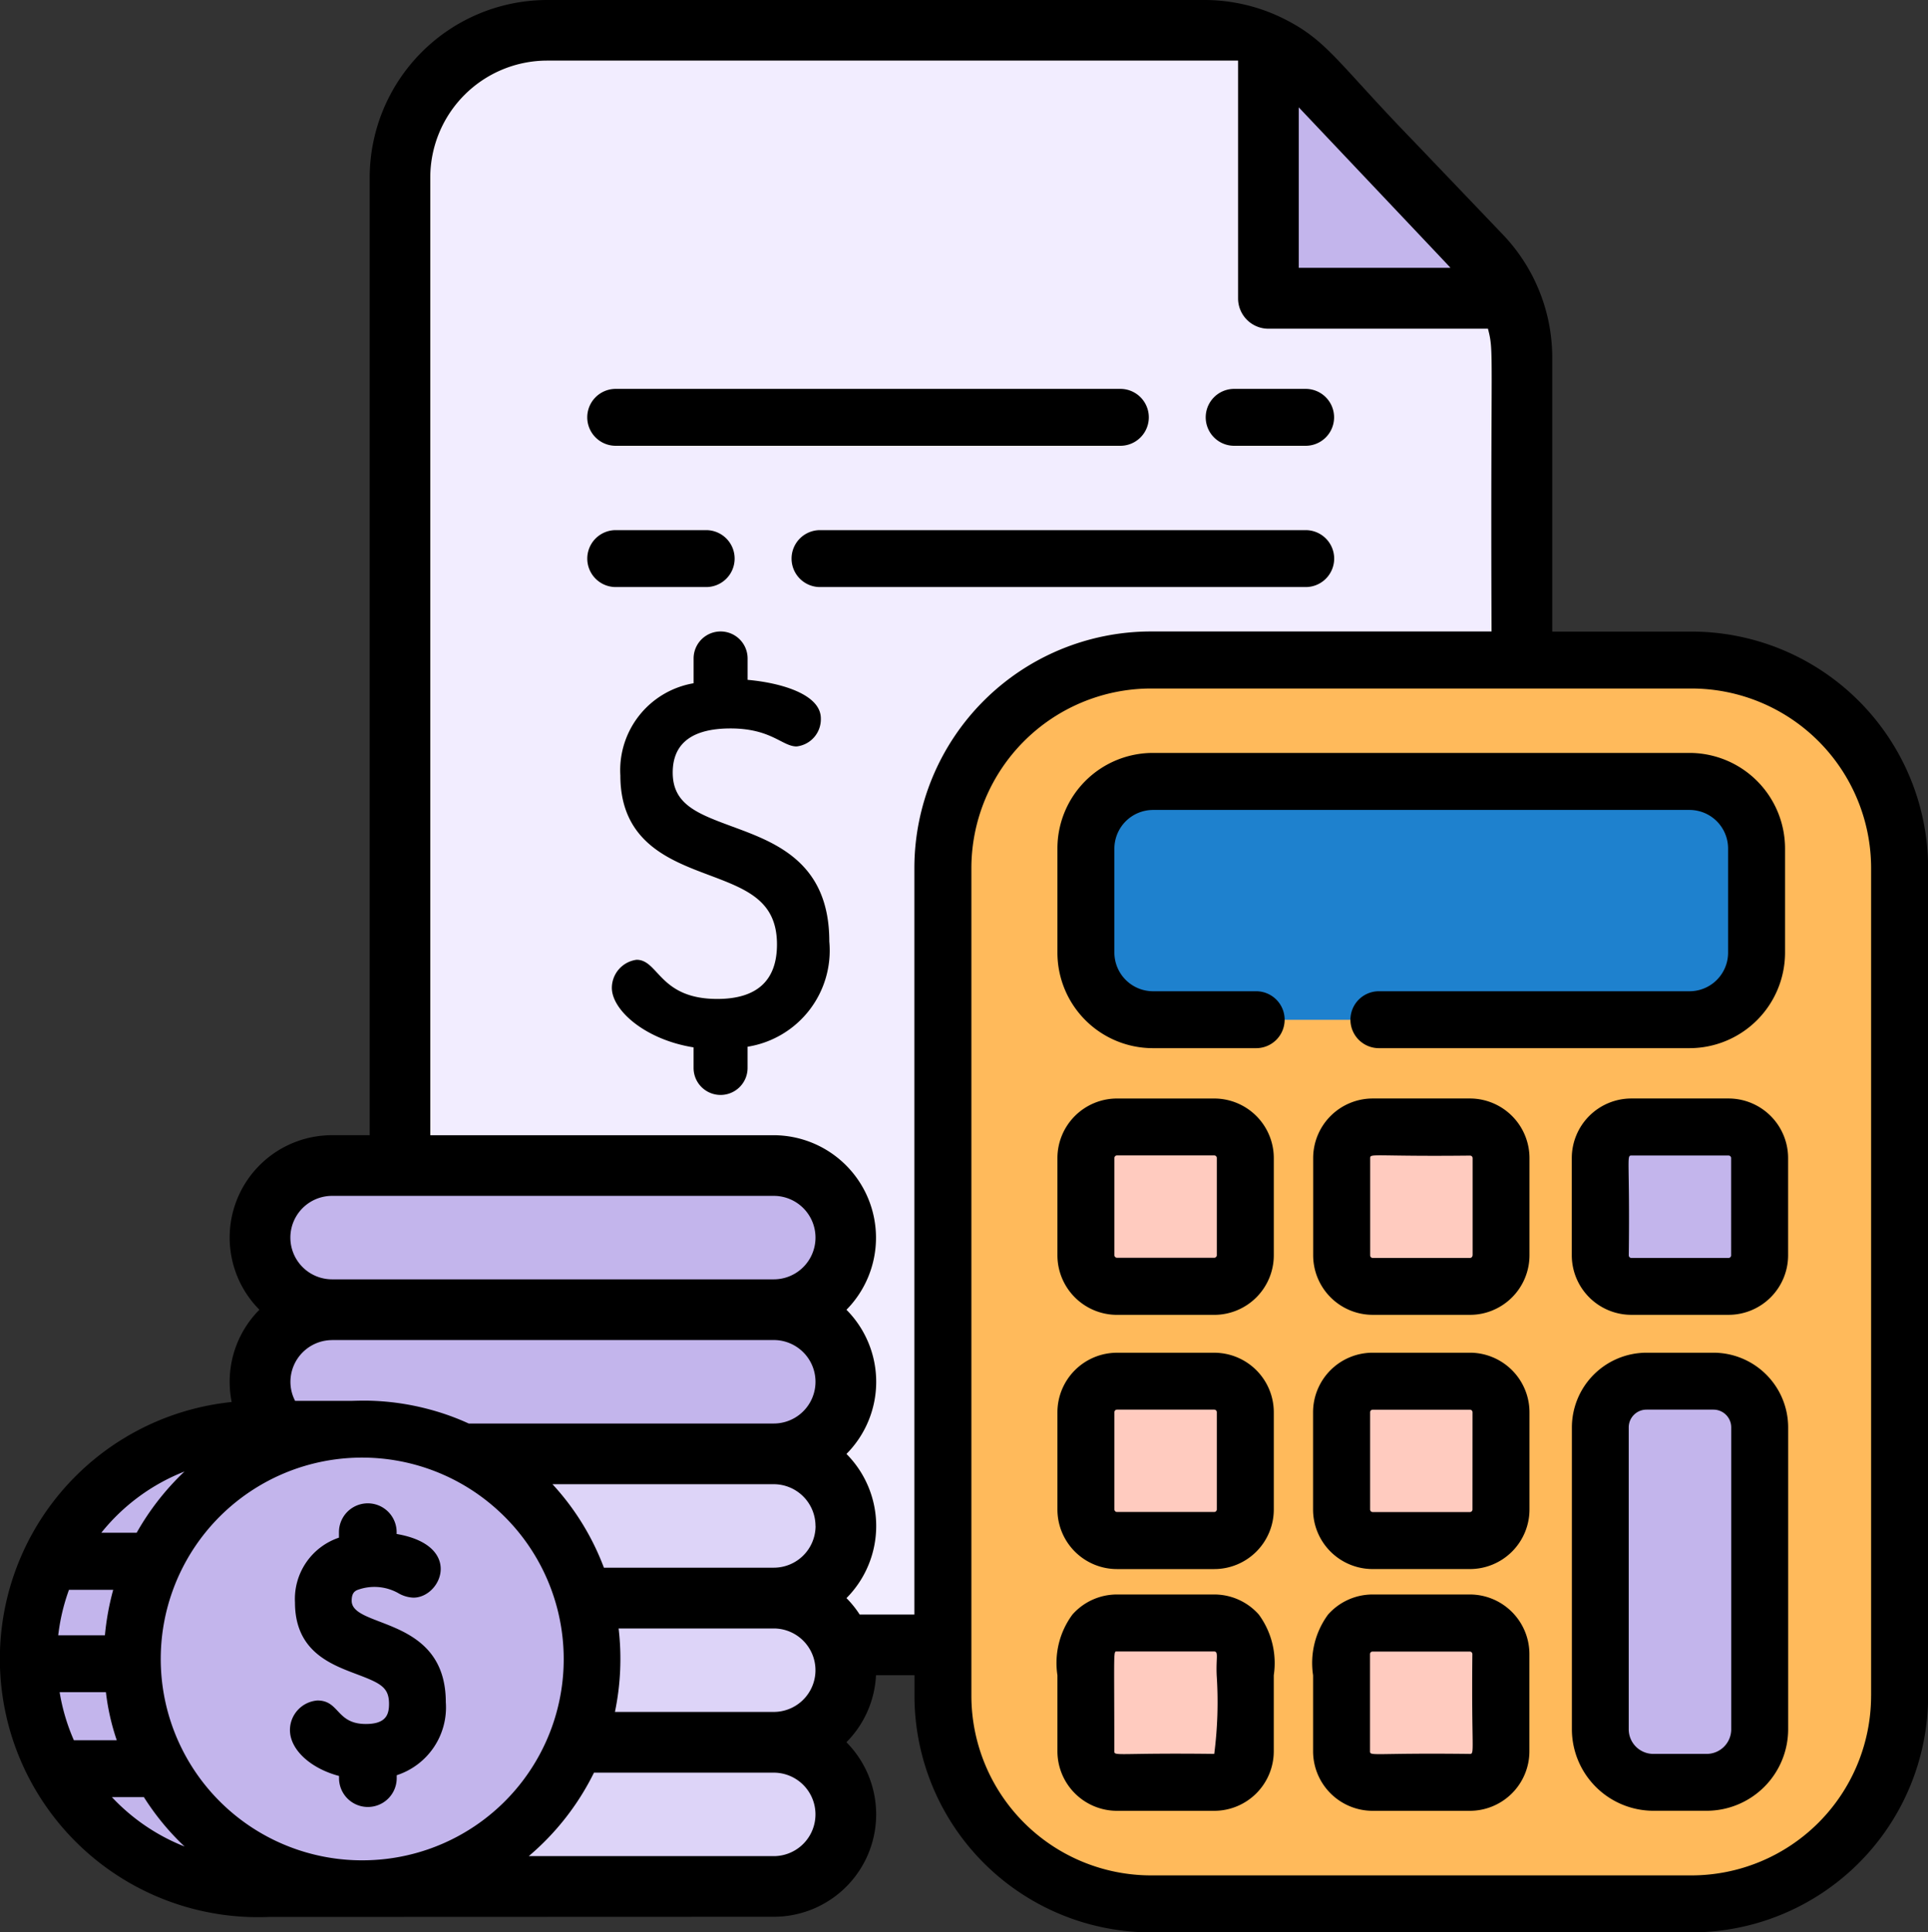 <svg id="presupuesto" xmlns="http://www.w3.org/2000/svg" width="74.974" height="75.136" viewBox="0 0 74.974 75.136">
  <rect x="0" y="0" width="74.974" height="75.136" fill="#333333" stroke="none"/>
  <path id="Trazado_140851" data-name="Trazado 140851" d="M150.153,20.765V65.1c0,.088,0,.177-.006.266a5.724,5.724,0,0,1-5.719,5.457H112.248a5.724,5.724,0,0,1-5.725-5.723V13.768a5.716,5.716,0,0,1,5.725-5.724H137.81a5.706,5.706,0,0,1,2.486.57c1.546.744,1.982,1.685,4.761,4.526,3.2,3.472,3.961,3.828,4.612,5.331A5.661,5.661,0,0,1,150.153,20.765Z" transform="translate(-90.971 -6.864)" fill="#f2edff"/>
  <path id="Trazado_140853" data-name="Trazado 140853" d="M287.614,182.986V215.17a8.09,8.09,0,0,1-8.09,8.09H258.5a8.09,8.09,0,0,1-8.09-8.09V182.986a8.086,8.086,0,0,1,8.09-8.09h21.021A8.089,8.089,0,0,1,287.614,182.986Z" transform="translate(-213.746 -149.23)" fill="#ffba5b"/>
  <path id="Trazado_140855" data-name="Trazado 140855" d="M362.239,367.179v3.78a1.209,1.209,0,0,1-1.208,1.21h-3.781a1.21,1.21,0,0,1-1.21-1.21v-3.78a1.21,1.21,0,0,1,1.21-1.21h3.781A1.209,1.209,0,0,1,362.239,367.179Z" transform="translate(-303.871 -312.263)" fill="#ffcbbf"/>
  <path id="Trazado_140856" data-name="Trazado 140856" d="M314.379,209.686v4.05a2.608,2.608,0,0,1-2.608,2.608H290.905a2.609,2.609,0,0,1-2.609-2.608v-4.05a2.609,2.609,0,0,1,2.609-2.608H311.77A2.608,2.608,0,0,1,314.379,209.686Z" transform="translate(-246.07 -176.689)" fill="#1e81ce"/>
  <g id="Grupo_82183" data-name="Grupo 82183" transform="translate(42.227 43.821)">
    <path id="Trazado_140858" data-name="Trazado 140858" d="M294.5,367.179v3.78a1.21,1.21,0,0,1-1.21,1.21h-3.781a1.211,1.211,0,0,1-1.21-1.21v-3.78a1.211,1.211,0,0,1,1.21-1.21h3.781A1.21,1.21,0,0,1,294.5,367.179Z" transform="translate(-288.297 -356.084)" fill="#ffcbbf"/>
    <path id="Trazado_140859" data-name="Trazado 140859" d="M362.239,299.818v3.78a1.209,1.209,0,0,1-1.208,1.21h-3.781a1.21,1.21,0,0,1-1.21-1.21v-3.78a1.21,1.21,0,0,1,1.21-1.21h3.781A1.209,1.209,0,0,1,362.239,299.818Z" transform="translate(-346.098 -298.608)" fill="#ffcbbf"/>
  </g>
  <path id="Trazado_140860" data-name="Trazado 140860" d="M430.8,299.818v3.78a1.21,1.21,0,0,1-1.21,1.21h-3.78a1.21,1.21,0,0,1-1.21-1.21v-3.78a1.21,1.21,0,0,1,1.21-1.21h3.78A1.21,1.21,0,0,1,430.8,299.818Z" transform="translate(-362.367 -254.787)" fill="#c3b5ec"/>
  <g id="Grupo_82184" data-name="Grupo 82184" transform="translate(42.227 43.821)">
    <path id="Trazado_140861" data-name="Trazado 140861" d="M294.5,299.818v3.78a1.21,1.21,0,0,1-1.21,1.21h-3.781a1.211,1.211,0,0,1-1.21-1.21v-3.78a1.211,1.211,0,0,1,1.21-1.21h3.781A1.21,1.21,0,0,1,294.5,299.818Z" transform="translate(-288.297 -298.608)" fill="#ffcbbf"/>
    <path id="Trazado_140862" data-name="Trazado 140862" d="M362.239,431.239v3.781a1.209,1.209,0,0,1-1.208,1.21h-3.781a1.21,1.21,0,0,1-1.21-1.21v-3.781a1.209,1.209,0,0,1,1.21-1.208h3.781A1.209,1.209,0,0,1,362.239,431.239Z" transform="translate(-346.098 -410.745)" fill="#ffcbbf"/>
    <path id="Trazado_140863" data-name="Trazado 140863" d="M294.5,431.239v3.781a1.21,1.21,0,0,1-1.21,1.21h-3.781a1.211,1.211,0,0,1-1.21-1.21v-3.781a1.21,1.21,0,0,1,1.21-1.208h3.781A1.209,1.209,0,0,1,294.5,431.239Z" transform="translate(-288.297 -410.745)" fill="#ffcbbf"/>
  </g>
  <path id="Trazado_140864" data-name="Trazado 140864" d="M430.8,367.765V379.5a2.063,2.063,0,0,1-2.063,2.064h-2.074A2.063,2.063,0,0,1,424.6,379.5v-11.74a1.8,1.8,0,0,1,1.8-1.8H429A1.8,1.8,0,0,1,430.8,367.765Z" transform="translate(-362.367 -312.262)" fill="#c3b5ec"/>
  <path id="Trazado_140873" data-name="Trazado 140873" d="M346.035,21.781h-7.173a2.2,2.2,0,0,1-2.2-2.2V11.924a5.718,5.718,0,0,1,1.7,1.247l3.065,3.279,3.508,3.671A5.668,5.668,0,0,1,346.035,21.781Z" transform="translate(-287.337 -10.174)" fill="#c3b5ec"/>
  <path id="Trazado_140874" data-name="Trazado 140874" d="M92.236,464.454a2.811,2.811,0,0,1-2.8,2.8H72.259a2.8,2.8,0,0,1,0-5.606H89.433A2.811,2.811,0,0,1,92.236,464.454Z" transform="translate(-59.344 -393.904)" fill="#ddd4f8"/>
  <path id="Trazado_140875" data-name="Trazado 140875" d="M92.236,426.249a2.811,2.811,0,0,1-2.8,2.8H72.259a2.8,2.8,0,0,1,0-5.606H89.433A2.811,2.811,0,0,1,92.236,426.249Z" transform="translate(-59.344 -361.305)" fill="#ddd4f8"/>
  <path id="Trazado_140876" data-name="Trazado 140876" d="M92.236,388.045a2.811,2.811,0,0,1-2.8,2.8H72.259a2.8,2.8,0,0,1,0-5.606H89.433A2.812,2.812,0,0,1,92.236,388.045Z" transform="translate(-59.344 -328.708)" fill="#ddd4f8"/>
  <path id="Trazado_140877" data-name="Trazado 140877" d="M92.236,349.839a2.811,2.811,0,0,1-2.8,2.8H72.259a2.812,2.812,0,0,1-2.8-2.8,2.811,2.811,0,0,1,2.8-2.8H89.433A2.812,2.812,0,0,1,92.236,349.839Z" transform="translate(-59.344 -296.109)" fill="#c3b5ec"/>
  <path id="Trazado_140878" data-name="Trazado 140878" d="M89.432,314.44H72.259a2.811,2.811,0,0,1-2.8-2.8h0a2.811,2.811,0,0,1,2.8-2.8H89.432a2.811,2.811,0,0,1,2.8,2.8h0A2.811,2.811,0,0,1,89.432,314.44Z" transform="translate(-59.344 -263.513)" fill="#c3b5ec"/>
  <path id="Trazado_140879" data-name="Trazado 140879" d="M30.468,386.362a9.121,9.121,0,0,0-9.506-8.735H17.388a9.133,9.133,0,0,0,.781,18.25h2.793v0c.255.01.512.013.771,0a9.281,9.281,0,0,0,1.7-.232,9.134,9.134,0,0,0,7.039-8.562v-.01C30.478,386.837,30.478,386.6,30.468,386.362Z" transform="translate(-7.438 -322.203)" fill="#c3b5ec"/>
  <path id="Trazado_140881" data-name="Trazado 140881" d="M66.328,24.559H60.911V13.9A6.922,6.922,0,0,0,59,9.131L55.5,5.469c-2.97-3.06-3.345-3.925-5.114-4.783a6.921,6.921,0,0,0-3-.686H21.825a6.913,6.913,0,0,0-6.9,6.9V44.141H13.464a3.981,3.981,0,0,0-2.827,6.787,3.969,3.969,0,0,0-1.157,2.8,4.087,4.087,0,0,0,.078.788,10.042,10.042,0,0,0,1.435,20.023l19.643-.007a3.981,3.981,0,0,0,2.827-6.787,3.963,3.963,0,0,0,1.151-2.606H36.11v.8a9.206,9.206,0,0,0,9.2,9.2H66.328a9.206,9.206,0,0,0,9.2-9.2V33.755A9.206,9.206,0,0,0,66.328,24.559ZM51.054,4.174c4.636,4.9,5.68,6,5.876,6.213,0,0,0,0,0,0h0a.032.032,0,0,0,.006.007h0a.025.025,0,0,0,.009.009l0,.006s0,0,0,0,0,0,0,0,0,0,.006.006H51.054V4.174ZM13.464,46.5H30.638a1.623,1.623,0,0,1,0,3.246H13.464a1.623,1.623,0,0,1,0-3.246Zm0,5.606H30.638a1.623,1.623,0,0,1,0,3.246H18.776a9.613,9.613,0,0,0-1.495-.54,9.95,9.95,0,0,0-2.361-.347c-.232-.006-.463,0-.695.006h-2.2a1.6,1.6,0,0,1-.182-.742A1.626,1.626,0,0,1,13.464,52.108Zm18.8,7.229a1.625,1.625,0,0,1-1.623,1.623H24.033a9.929,9.929,0,0,0-2-3.246h8.609A1.626,1.626,0,0,1,32.261,59.337ZM7.722,57.219A10.185,10.185,0,0,0,5.863,59.6H4.488A7.8,7.8,0,0,1,7.722,57.219Zm-4.49,4.6H4.951a10.19,10.19,0,0,0-.322,1.769H2.813A7.756,7.756,0,0,1,3.232,61.816Zm.19,5.85A7.743,7.743,0,0,1,2.868,65.8h1.8a8.907,8.907,0,0,0,.422,1.868ZM4.9,69.879c.724,0,1.145,0,1.244,0A9.967,9.967,0,0,0,7.726,71.8,7.8,7.8,0,0,1,4.9,69.879ZM14.966,72.33a7.83,7.83,0,1,1,4.96-13.59A7.823,7.823,0,0,1,14.966,72.33Zm15.672-.156H21.111a10.111,10.111,0,0,0,2.536-3.246h6.99a1.623,1.623,0,0,1,0,3.246Zm1.61-7.032a1.624,1.624,0,0,1-1.61,1.425H24.462a10.141,10.141,0,0,0,.143-3.246h6.033A1.624,1.624,0,0,1,32.248,65.142Zm3.862-2.361H33.98a3.916,3.916,0,0,0-.515-.64,3.975,3.975,0,0,0,0-5.606,3.975,3.975,0,0,0,0-5.606,3.987,3.987,0,0,0-2.827-6.787H17.281V6.9a4.55,4.55,0,0,1,4.544-4.544H48.694v9.246a1.18,1.18,0,0,0,1.18,1.18h8.537c.246.956.094.64.14,11.772H45.306a9.206,9.206,0,0,0-9.2,9.2V62.781Zm37.2,3.159a6.991,6.991,0,0,1-6.983,6.983H45.306a6.992,6.992,0,0,1-6.983-6.983V33.755a6.992,6.992,0,0,1,6.983-6.983H66.328a6.991,6.991,0,0,1,6.983,6.983V65.94Z" transform="translate(-0.549)"/>
  <path id="Trazado_140882" data-name="Trazado 140882" d="M288.486,208.8h-4.014a1.506,1.506,0,0,1-1.5-1.5v-4.05a1.506,1.506,0,0,1,1.5-1.5h20.865a1.5,1.5,0,0,1,1.5,1.5v4.05a1.5,1.5,0,0,1-1.5,1.5H293.258a1.106,1.106,0,0,0,0,2.213h12.079a3.719,3.719,0,0,0,3.715-3.715v-4.05a3.719,3.719,0,0,0-3.715-3.715H284.472a3.715,3.715,0,0,0-3.715,3.715v4.05a3.715,3.715,0,0,0,3.715,3.715h4.014a1.106,1.106,0,0,0,0-2.213Z" transform="translate(-239.637 -170.256)"/>
  <path id="Trazado_140883" data-name="Trazado 140883" d="M283.073,366.842h3.782a2.318,2.318,0,0,0,2.316-2.316v-3.78a2.318,2.318,0,0,0-2.316-2.316h-3.782a2.319,2.319,0,0,0-2.316,2.316v3.78A2.319,2.319,0,0,0,283.073,366.842Zm-.1-6.1a.1.1,0,0,1,.1-.1h3.782a.1.1,0,0,1,.1.1v3.78a.1.1,0,0,1-.1.1h-3.782a.1.1,0,0,1-.1-.1Z" transform="translate(-239.637 -305.83)"/>
  <path id="Trazado_140884" data-name="Trazado 140884" d="M423.152,291.068h-3.78a2.318,2.318,0,0,0-2.316,2.316v3.78a2.318,2.318,0,0,0,2.316,2.316h3.78a2.318,2.318,0,0,0,2.316-2.316v-3.78A2.318,2.318,0,0,0,423.152,291.068Zm.1,6.1a.1.1,0,0,1-.1.1h-3.78a.1.1,0,0,1-.1-.1c.046-3.74-.1-3.883.1-3.883h3.78a.1.1,0,0,1,.1.1Z" transform="translate(-355.934 -248.354)"/>
  <path id="Trazado_140885" data-name="Trazado 140885" d="M283.073,299.481h3.782a2.318,2.318,0,0,0,2.316-2.316v-3.78a2.318,2.318,0,0,0-2.316-2.316h-3.782a2.319,2.319,0,0,0-2.316,2.316v3.78A2.319,2.319,0,0,0,283.073,299.481Zm-.1-6.1a.1.1,0,0,1,.1-.1h3.782a.1.1,0,0,1,.1.1v3.78a.1.1,0,0,1-.1.1h-3.782a.1.1,0,0,1-.1-.1Z" transform="translate(-239.637 -248.354)"/>
  <path id="Trazado_140886" data-name="Trazado 140886" d="M288.565,423.271a2.315,2.315,0,0,0-1.734-.78H283.05a2.309,2.309,0,0,0-1.732.78,3.165,3.165,0,0,0-.584,2.361v2.955a2.319,2.319,0,0,0,2.316,2.316h3.781a2.318,2.318,0,0,0,2.316-2.316v-2.955A3.191,3.191,0,0,0,288.565,423.271Zm-1.734,5.419c-3.736-.046-3.885.1-3.885-.1,0-4-.044-3.883.1-3.883h3.781c.182,0,.069.252.1.928A15.731,15.731,0,0,1,286.832,428.691Z" transform="translate(-239.614 -360.491)"/>
  <path id="Trazado_140887" data-name="Trazado 140887" d="M422.564,358.428h-2.605a2.907,2.907,0,0,0-2.9,2.9v11.74a3.174,3.174,0,0,0,3.169,3.171H422.3a3.173,3.173,0,0,0,3.169-3.171v-11.74A2.907,2.907,0,0,0,422.564,358.428Zm.691,14.643a.957.957,0,0,1-.956.957h-2.074a.958.958,0,0,1-.956-.957v-11.74a.691.691,0,0,1,.691-.69h2.605a.691.691,0,0,1,.69.69v11.74Z" transform="translate(-355.933 -305.829)"/>
  <path id="Trazado_140888" data-name="Trazado 140888" d="M167.394,174.881h0c-1.349-.5-2.324-.854-2.324-2.1,0-1.139.757-1.717,2.249-1.717,1.584,0,2.01.7,2.568.7a1.063,1.063,0,0,0,.943-1.09c0-.922-1.5-1.379-2.848-1.5v-.831a1.049,1.049,0,0,0-2.1,0v.964a3.429,3.429,0,0,0-2.848,3.587c0,2.575,1.9,3.288,3.42,3.861,1.492.561,2.67,1,2.67,2.707,0,1.407-.781,2.12-2.322,2.12-2.255,0-2.276-1.523-3.137-1.523a1.106,1.106,0,0,0-.962,1.09c0,.872,1.3,2.018,3.178,2.316v.8a1.049,1.049,0,1,0,2.1,0v-.825a3.788,3.788,0,0,0,3.178-4.092C171.161,176.265,169.072,175.5,167.394,174.881Z" transform="translate(-138.91 -142.739)"/>
  <path id="Trazado_140889" data-name="Trazado 140889" d="M354.576,422.491h-3.781a2.315,2.315,0,0,0-1.734.78,3.177,3.177,0,0,0-.583,2.361v2.955a2.318,2.318,0,0,0,2.316,2.316h3.781a2.318,2.318,0,0,0,2.315-2.316v-3.781a2.319,2.319,0,0,0-2.315-2.315Zm0,6.2c-3.736-.046-3.885.1-3.885-.1v-3.781a.1.1,0,0,1,.1-.1h3.781a.1.1,0,0,1,.1.1C354.633,428.55,354.772,428.691,354.576,428.691Z" transform="translate(-297.416 -360.491)"/>
  <path id="Trazado_140890" data-name="Trazado 140890" d="M354.6,291.068h-3.781a2.318,2.318,0,0,0-2.316,2.316v3.78a2.318,2.318,0,0,0,2.316,2.316H354.6a2.282,2.282,0,0,0,.843-.159,2.319,2.319,0,0,0,1.472-2.157v-3.78A2.319,2.319,0,0,0,354.6,291.068Zm.1,6.1a.1.1,0,0,1-.1.1h-3.781a.1.1,0,0,1-.1-.1v-3.78c0-.2.137-.059,3.885-.1a.1.1,0,0,1,.1.1v3.78Z" transform="translate(-297.438 -248.354)"/>
  <path id="Trazado_140891" data-name="Trazado 140891" d="M355.439,358.587a2.283,2.283,0,0,0-.843-.159h-3.781a2.318,2.318,0,0,0-2.316,2.316v3.78a2.318,2.318,0,0,0,2.316,2.316H354.6a2.318,2.318,0,0,0,2.315-2.316v-3.78A2.319,2.319,0,0,0,355.439,358.587Zm-.741,5.937a.1.1,0,0,1-.1.1h-3.781a.1.1,0,0,1-.1-.1v-3.78a.1.1,0,0,1,.1-.1H354.6a.1.1,0,0,1,.1.1Z" transform="translate(-297.438 -305.829)"/>
  <path id="Trazado_140892" data-name="Trazado 140892" d="M321.154,105.255h2.779a1.106,1.106,0,1,0,0-2.213h-2.779a1.106,1.106,0,1,0,0,2.213Z" transform="translate(-273.161 -87.921)"/>
  <path id="Trazado_140893" data-name="Trazado 140893" d="M157.276,105.255H176.9a1.106,1.106,0,1,0,0-2.213H157.276a1.106,1.106,0,1,0,0,2.213Z" transform="translate(-133.333 -87.921)"/>
  <path id="Trazado_140894" data-name="Trazado 140894" d="M160.794,142.685a1.106,1.106,0,1,0,0-2.213h-3.517a1.106,1.106,0,1,0,0,2.213Z" transform="translate(-133.333 -119.858)"/>
  <path id="Trazado_140895" data-name="Trazado 140895" d="M231.4,141.579a1.107,1.107,0,0,0-1.107-1.107H211.406a1.106,1.106,0,1,0,0,2.213h18.885A1.107,1.107,0,0,0,231.4,141.579Z" transform="translate(-179.518 -119.858)"/>
  <path id="Trazado_140896" data-name="Trazado 140896" d="M79.772,402.13c0-.278.1-.358.2-.411a1.9,1.9,0,0,1,1.6.108,1.265,1.265,0,0,0,.6.182c1.091,0,1.955-2.028-.652-2.476v-.07a1.121,1.121,0,0,0-2.243,0v.213a2.516,2.516,0,0,0-1.71,2.52c0,1.887,1.371,2.4,2.372,2.779.955.359,1.285.516,1.285,1.165,0,.406-.109.782-.9.782-1.157,0-1.018-.914-1.884-.914a1.156,1.156,0,0,0-1.069,1.146c0,.767.8,1.494,1.909,1.789v.084a1.121,1.121,0,1,0,2.243,0v-.113a2.772,2.772,0,0,0,1.909-2.84C83.43,402.711,79.772,403.216,79.772,402.13Z" transform="translate(-66.096 -339.886)"/>
</svg>
